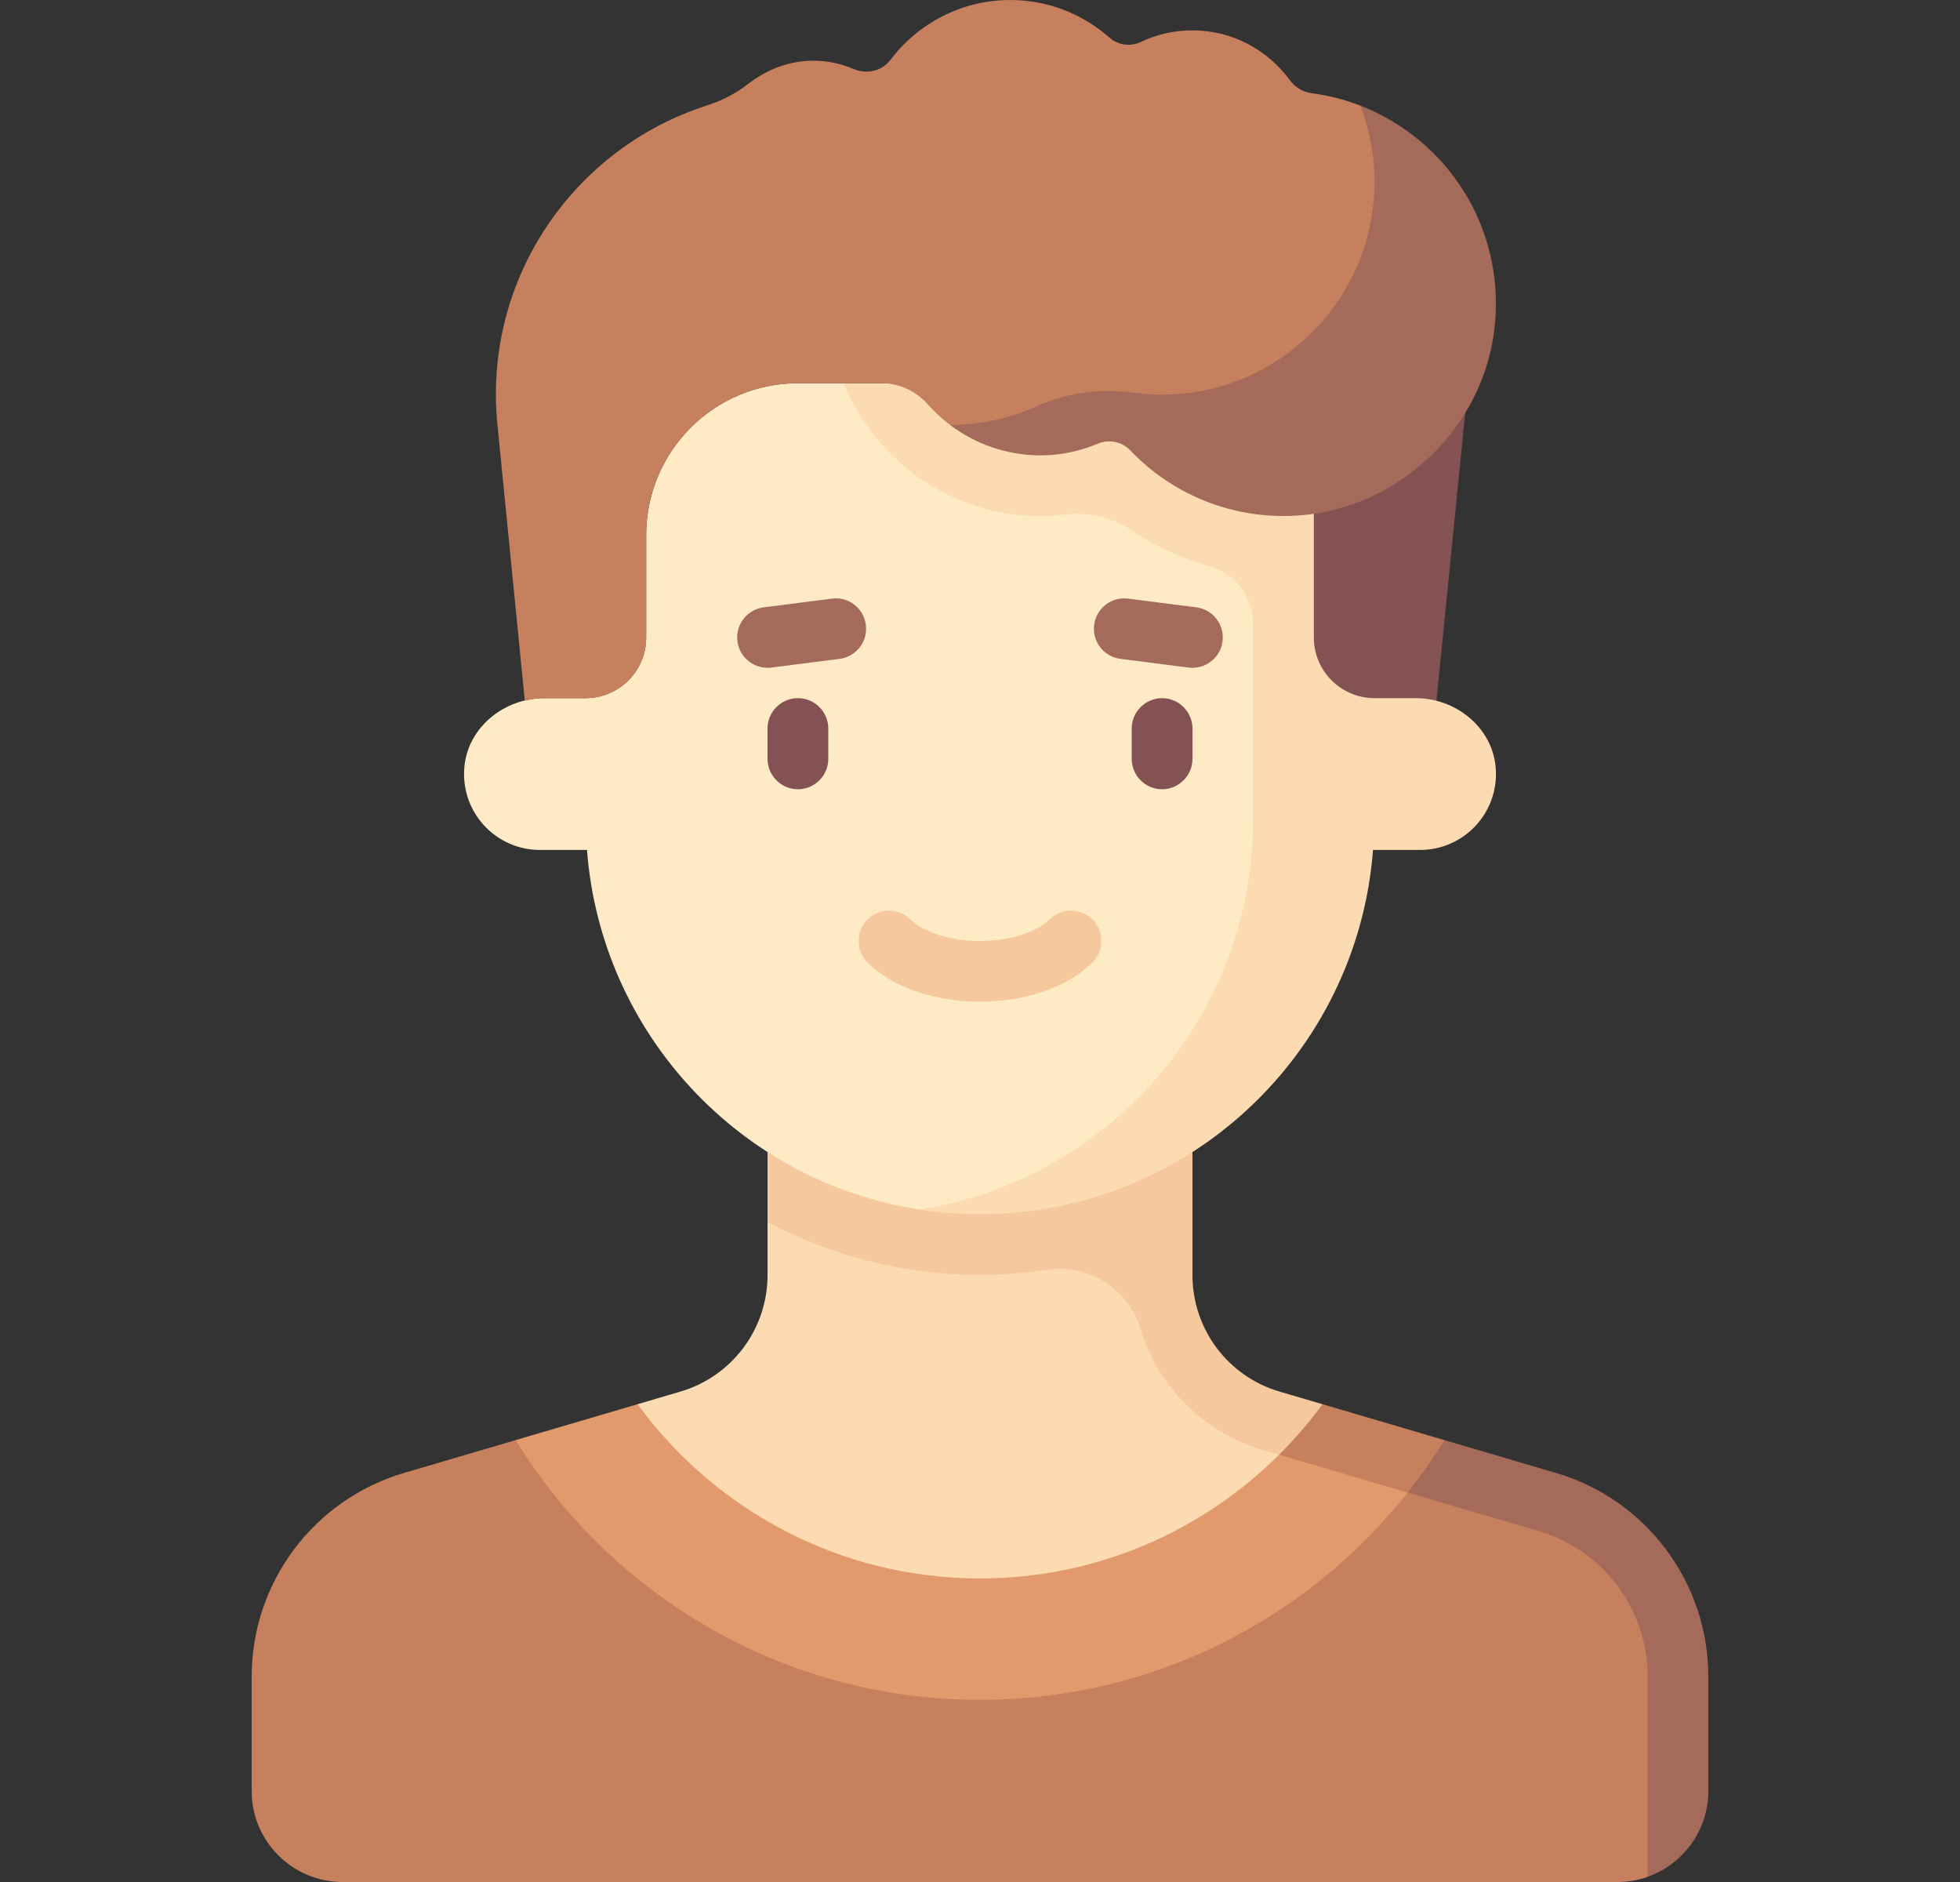 <svg width="25" height="24" viewBox="0 0 25 24" fill="none" xmlns="http://www.w3.org/2000/svg">
<rect x="0" y="0" width="25" height="24" fill="#333333" stroke="none"/>
<path d="M18.742 4.734L18.273 9.429H16.293V4.324L18.742 4.734Z" fill="#845252"/>
<path d="M13.512 15.585H9.79V16.261C9.79 16.947 9.338 17.552 8.679 17.746L8.132 17.907L7.854 18.613C8.96 19.949 10.631 20.8 12.5 20.8C14.296 20.8 15.908 20.015 17.012 18.769L13.512 15.585Z" fill="#FCDBB2"/>
<path d="M16.869 17.907L16.321 17.746C15.662 17.553 15.21 16.948 15.21 16.261V14.323H9.79V15.585C10.6 16.013 11.521 16.258 12.5 16.258C12.788 16.258 13.07 16.235 13.346 16.193C13.682 16.142 14.022 16.247 14.265 16.484C14.387 16.602 14.485 16.746 14.533 16.91C14.752 17.654 15.336 18.264 16.103 18.489L16.956 18.74L16.869 17.907Z" fill="#F5C89D"/>
<path d="M16.123 6.871L10.763 4.887H10.178C9.109 4.887 8.242 5.754 8.242 6.823V8.129C8.242 8.557 7.895 8.903 7.468 8.903H6.942C6.436 8.903 5.975 9.268 5.924 9.771C5.866 10.351 6.32 10.839 6.887 10.839H7.487C7.666 13.178 9.439 15.07 11.723 15.424C11.723 15.424 12.237 15.434 12.5 15.407C15.207 15.137 16.612 13.437 16.811 10.839L16.123 6.871Z" fill="#FFEAC6"/>
<path d="M18.058 8.903H17.532C17.105 8.903 16.758 8.557 16.758 8.129V4.887H10.763C11.166 5.88 12.137 6.581 13.274 6.581C13.382 6.581 13.488 6.574 13.592 6.562C13.889 6.527 14.184 6.595 14.433 6.762C14.743 6.971 15.085 7.128 15.445 7.227C15.77 7.317 15.984 7.628 15.984 7.966V10.452C15.984 12.968 14.135 15.052 11.723 15.424C11.977 15.464 12.235 15.484 12.5 15.484C15.149 15.484 17.314 13.437 17.513 10.839H18.113C18.68 10.839 19.134 10.351 19.076 9.771C19.025 9.268 18.564 8.903 18.058 8.903Z" fill="#FCDBB2"/>
<path d="M10.178 10.065C10.127 10.065 10.076 10.055 10.029 10.035C9.982 10.016 9.94 9.987 9.904 9.951C9.868 9.915 9.839 9.873 9.82 9.826C9.8 9.779 9.79 9.728 9.79 9.678V9.29C9.79 9.077 9.964 8.903 10.178 8.903C10.391 8.903 10.565 9.077 10.565 9.29V9.678C10.565 9.728 10.555 9.779 10.535 9.826C10.516 9.873 10.487 9.915 10.451 9.951C10.415 9.987 10.373 10.016 10.326 10.035C10.279 10.055 10.228 10.065 10.178 10.065ZM14.823 10.065C14.772 10.065 14.721 10.055 14.675 10.035C14.627 10.016 14.585 9.987 14.549 9.951C14.513 9.915 14.484 9.873 14.465 9.826C14.445 9.779 14.435 9.728 14.435 9.678V9.29C14.435 9.24 14.445 9.189 14.465 9.142C14.484 9.095 14.513 9.053 14.549 9.017C14.585 8.981 14.627 8.952 14.675 8.933C14.721 8.913 14.772 8.903 14.823 8.903C14.873 8.903 14.924 8.913 14.971 8.933C15.018 8.952 15.06 8.981 15.096 9.017C15.132 9.053 15.161 9.095 15.18 9.142C15.2 9.189 15.21 9.24 15.21 9.29V9.678C15.21 9.728 15.2 9.779 15.18 9.826C15.161 9.873 15.132 9.915 15.096 9.951C15.06 9.987 15.018 10.016 14.971 10.035C14.924 10.055 14.873 10.065 14.823 10.065Z" fill="#845252"/>
<path d="M12.5 12.774C11.919 12.774 11.383 12.588 11.067 12.275C10.915 12.125 10.913 11.88 11.063 11.728C11.213 11.576 11.459 11.574 11.611 11.724C11.739 11.851 12.05 12 12.5 12C12.95 12 13.261 11.851 13.389 11.724C13.541 11.574 13.787 11.576 13.937 11.728C14.087 11.88 14.085 12.125 13.933 12.275C13.617 12.588 13.081 12.774 12.5 12.774Z" fill="#F5C89D"/>
<path d="M9.79 8.516C9.598 8.516 9.431 8.373 9.406 8.178C9.379 7.966 9.529 7.772 9.741 7.745L10.611 7.634C10.824 7.605 11.017 7.757 11.044 7.969C11.071 8.181 10.921 8.375 10.709 8.402L9.84 8.513C9.823 8.515 9.807 8.516 9.79 8.516ZM15.21 8.516C15.194 8.516 15.177 8.515 15.161 8.513L14.291 8.402C14.079 8.375 13.929 8.181 13.956 7.969C13.983 7.757 14.177 7.606 14.389 7.634L15.259 7.745C15.471 7.772 15.621 7.966 15.594 8.178C15.569 8.373 15.402 8.516 15.21 8.516Z" fill="#A46A5A"/>
<path d="M16.726 1.188C16.614 1.173 16.518 1.112 16.451 1.021C16.17 0.638 15.721 0.387 15.21 0.387C14.982 0.387 14.757 0.437 14.552 0.535C14.419 0.597 14.263 0.578 14.153 0.481C13.814 0.183 13.374 0 12.887 0C12.261 0 11.709 0.301 11.357 0.764C11.246 0.91 11.055 0.95 10.886 0.879C10.723 0.81 10.548 0.774 10.371 0.774C10 0.774 9.712 0.938 9.536 1.075C9.38 1.197 9.2 1.286 9.011 1.347C7.325 1.889 6.158 3.551 6.345 5.417L6.694 8.937C6.774 8.917 6.857 8.903 6.942 8.903H7.468C7.895 8.903 8.242 8.557 8.242 8.129V6.823C8.242 5.754 9.109 4.887 10.178 4.887H11.25C11.477 4.887 11.688 4.992 11.839 5.162C11.924 5.257 12.018 5.343 12.119 5.42C12.119 5.42 14.25 6.056 17.376 4.366C19.022 3.476 17.351 1.347 17.351 1.347C17.15 1.269 16.94 1.216 16.726 1.188ZM19.883 19.201L18.031 18.656L12.5 20.91L6.576 18.365L5.155 18.783C4.002 19.122 3.21 20.18 3.21 21.382V22.839C3.21 23.48 3.73 24 4.371 24H20.629C20.765 24 20.895 23.977 21.016 23.934L21.397 23.13V21.224C21.397 20.289 20.781 19.465 19.883 19.201Z" fill="#C6805D"/>
<path d="M19.845 18.783L18.424 18.365L17.726 18.966L19.627 19.525C20.451 19.767 21.016 20.523 21.016 21.382V23.934C21.466 23.774 21.79 23.344 21.79 22.839V21.382C21.79 20.18 20.998 19.122 19.845 18.783Z" fill="#A46A5A"/>
<path d="M17.419 18.454L16.315 18.551C15.336 19.525 13.99 20.129 12.5 20.129C10.704 20.129 9.118 19.252 8.132 17.907L6.576 18.365C7.804 20.35 9.994 21.677 12.5 21.677C14.713 21.677 16.679 20.643 17.954 19.034L17.419 18.454Z" fill="#E29A6C"/>
<path d="M17.351 1.347C17.54 1.839 17.596 2.4 17.449 2.987C17.187 4.038 16.288 4.851 15.215 5.004C14.968 5.04 14.718 5.042 14.47 5.009C14.047 4.954 13.621 5 13.232 5.177C12.883 5.336 12.504 5.419 12.119 5.42C12.441 5.662 12.84 5.807 13.274 5.807C13.532 5.807 13.776 5.752 14 5.659C14.142 5.599 14.307 5.63 14.414 5.741C14.939 6.292 15.693 6.622 16.524 6.576C17.826 6.505 18.928 5.463 19.065 4.166C19.2 2.89 18.448 1.772 17.351 1.347Z" fill="#A46A5A"/>
<path d="M16.869 17.907C16.701 18.136 16.516 18.351 16.315 18.551L17.954 19.034C18.124 18.82 18.281 18.597 18.424 18.365L16.869 17.907Z" fill="#C6805D"/>
</svg>
